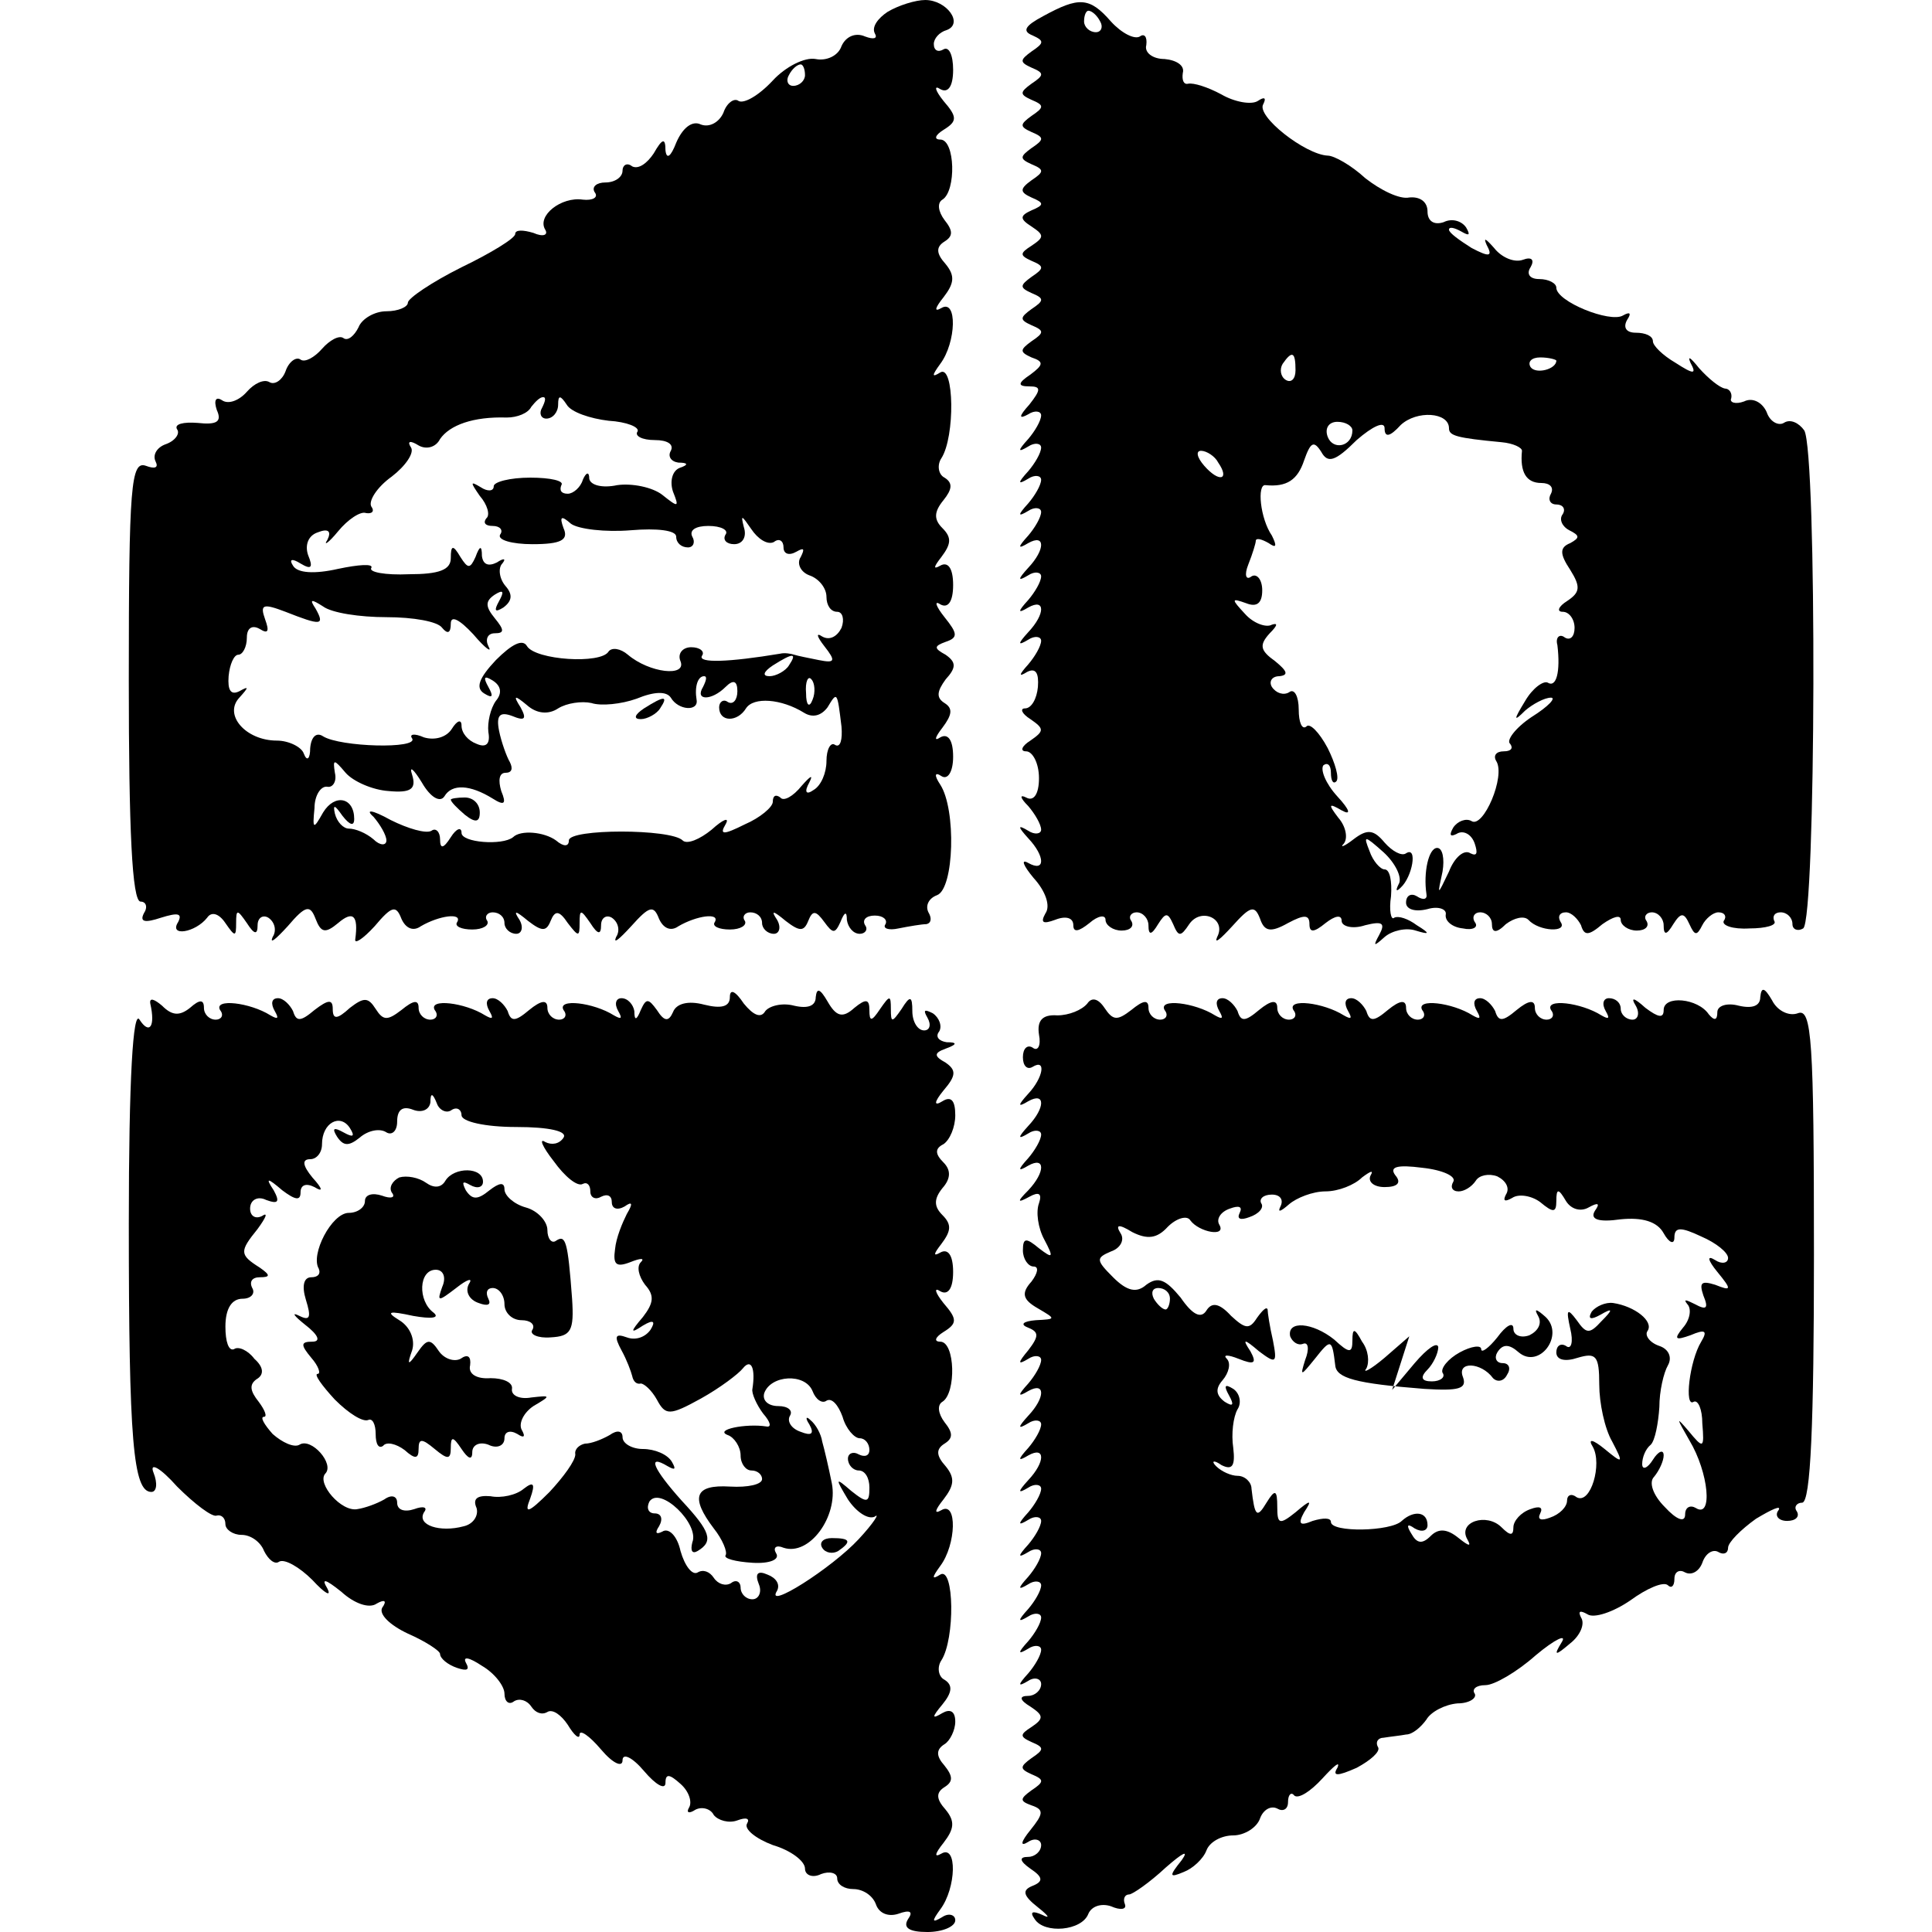 <?xml version="1.0" standalone="no"?>
<!DOCTYPE svg PUBLIC "-//W3C//DTD SVG 20010904//EN"
 "http://www.w3.org/TR/2001/REC-SVG-20010904/DTD/svg10.dtd">
<svg version="1.0" xmlns="http://www.w3.org/2000/svg"
 width="180pt" height="180pt" viewBox="0 0 180 180"
 preserveAspectRatio="xMidYMid meet">
<g transform="translate(0,180) scale(0.1,-0.1)"
fill="#000000" stroke="none">
<path d="M827 1789 c-9 -6 -15 -14 -12 -20 3 -5 -1 -6 -9 -3 -9 4 -18 0 -22
-9 -3 -9 -14 -14 -24 -12 -10 2 -28 -7 -40 -20 -13 -14 -27 -22 -32 -19 -4 3
-11 -2 -14 -11 -4 -9 -13 -14 -21 -11 -8 4 -17 -3 -23 -17 -5 -13 -9 -16 -10
-7 0 12 -3 11 -11 -3 -6 -9 -14 -15 -20 -12 -5 4 -9 1 -9 -4 0 -6 -7 -11 -16
-11 -8 0 -13 -4 -10 -9 4 -5 -2 -8 -11 -7 -20 3 -43 -15 -35 -28 3 -5 -2 -7
-11 -3 -10 3 -17 3 -17 -1 0 -4 -23 -18 -50 -31 -28 -14 -50 -29 -50 -33 0 -4
-9 -8 -20 -8 -11 0 -23 -7 -26 -15 -4 -8 -10 -13 -14 -10 -4 3 -13 -2 -20 -10
-7 -8 -16 -13 -20 -10 -4 3 -11 -2 -14 -11 -3 -8 -10 -13 -15 -10 -5 3 -14 -1
-21 -9 -7 -8 -17 -12 -23 -8 -6 4 -8 0 -5 -9 5 -11 0 -14 -18 -12 -13 1 -22
-1 -19 -6 3 -4 -2 -11 -11 -14 -8 -3 -12 -10 -9 -16 3 -6 -1 -7 -9 -4 -14 5
-16 -18 -16 -200 0 -138 3 -206 11 -206 5 0 7 -5 3 -11 -4 -8 1 -9 16 -4 16 5
20 4 16 -4 -9 -14 16 -10 27 4 4 6 11 4 17 -5 9 -13 10 -13 10 0 0 13 1 13 10
0 7 -11 10 -11 10 -2 0 7 5 10 10 7 6 -4 8 -12 4 -18 -3 -7 3 -2 14 10 17 20
21 20 26 7 5 -13 9 -14 21 -4 14 12 19 7 16 -15 -1 -5 7 0 18 12 16 19 20 20
25 7 4 -9 11 -12 18 -7 17 10 39 13 34 4 -3 -4 4 -7 14 -7 10 0 16 4 14 8 -3
4 0 8 5 8 6 0 11 -4 11 -10 0 -5 5 -10 11 -10 5 0 7 6 3 13 -6 9 -4 9 8 -1 13
-10 17 -10 21 0 4 10 8 10 16 -2 10 -13 11 -13 11 0 0 13 1 13 10 0 7 -11 10
-11 10 -2 0 7 5 10 10 7 6 -4 8 -12 4 -18 -3 -7 3 -2 14 10 17 19 21 20 26 7
4 -9 11 -12 18 -7 17 10 39 13 34 4 -3 -4 4 -7 14 -7 10 0 16 4 14 8 -3 4 0 8
5 8 6 0 11 -4 11 -10 0 -5 5 -10 11 -10 5 0 7 6 3 13 -6 9 -4 9 8 -1 13 -10
17 -10 21 0 4 10 7 10 15 -1 8 -11 10 -11 15 0 4 10 6 10 6 2 1 -7 6 -13 12
-13 5 0 8 4 5 8 -3 5 1 9 9 9 8 0 12 -4 10 -8 -3 -4 3 -6 12 -4 10 2 22 4 26
4 5 1 5 6 2 11 -3 6 0 13 8 16 16 6 18 80 3 103 -6 9 -5 12 1 8 6 -4 11 4 11
18 0 16 -5 22 -12 18 -6 -4 -5 0 2 9 9 12 10 18 2 23 -8 5 -7 11 1 22 10 11
10 16 0 23 -11 6 -11 8 0 12 12 4 11 8 -1 23 -8 10 -10 16 -4 12 7 -4 12 2 12
18 0 16 -5 22 -12 18 -7 -4 -6 -1 1 8 9 12 10 18 1 27 -8 8 -8 15 1 26 8 10 9
16 1 21 -6 3 -7 12 -3 18 13 20 12 88 -1 80 -8 -5 -8 -3 0 8 15 20 16 61 1 52
-7 -4 -6 0 2 10 10 13 11 20 2 31 -9 10 -9 16 -1 21 8 5 8 10 0 20 -6 8 -7 16
-2 19 13 8 12 56 -2 56 -6 0 -5 4 3 9 13 8 13 12 0 27 -8 10 -9 15 -3 11 7 -4
12 2 12 18 0 14 -4 22 -9 19 -5 -3 -9 -1 -9 5 0 5 5 11 12 13 16 6 0 28 -20
28 -9 0 -25 -5 -35 -11z m-77 -59 c0 -5 -5 -10 -11 -10 -5 0 -7 5 -4 10 3 6 8
10 11 10 2 0 4 -4 4 -10z m-245 -310 c-3 -5 -1 -10 4 -10 6 0 11 6 11 13 0 9
2 9 8 0 4 -7 22 -13 39 -15 17 -1 29 -6 27 -10 -3 -4 4 -8 16 -8 12 0 18 -4
15 -10 -3 -5 0 -10 7 -11 9 0 10 -2 1 -5 -7 -3 -9 -13 -6 -22 6 -15 5 -15 -10
-3 -9 7 -28 11 -42 9 -14 -3 -25 0 -26 6 0 7 -3 6 -6 -1 -2 -7 -9 -13 -14 -13
-6 0 -8 3 -6 8 3 4 -10 7 -29 7 -19 0 -34 -4 -34 -8 0 -5 -6 -5 -12 -1 -10 6
-10 5 -1 -8 7 -8 10 -18 6 -21 -3 -4 -1 -7 6 -7 7 0 10 -4 7 -8 -3 -5 11 -9
30 -9 27 0 34 4 29 15 -4 11 -2 12 7 4 7 -5 32 -8 56 -6 24 2 42 0 42 -6 0 -6
5 -10 11 -10 5 0 7 5 4 10 -3 6 3 10 15 10 12 0 19 -4 16 -8 -3 -5 1 -9 8 -9
8 0 12 7 9 16 -3 12 -2 11 7 -2 6 -9 15 -15 21 -12 5 4 9 1 9 -5 0 -6 5 -8 12
-4 7 4 8 3 4 -5 -4 -6 0 -14 8 -17 9 -3 16 -12 16 -20 0 -8 4 -14 10 -14 5 0
7 -7 4 -15 -4 -8 -11 -12 -18 -8 -6 4 -5 0 2 -9 11 -14 10 -16 -5 -13 -10 2
-20 4 -23 5 -3 1 -9 2 -13 1 -48 -8 -77 -9 -73 -2 3 4 -2 8 -10 8 -8 0 -13 -6
-10 -13 6 -15 -29 -11 -49 6 -7 6 -15 7 -18 3 -7 -12 -68 -8 -76 5 -4 7 -14 2
-29 -13 -16 -17 -19 -26 -11 -31 8 -5 9 -3 4 6 -5 9 -4 11 4 6 8 -5 9 -12 3
-19 -5 -7 -8 -20 -7 -29 2 -11 -2 -15 -11 -11 -8 3 -14 10 -14 17 0 6 -4 5 -9
-3 -5 -8 -16 -11 -26 -8 -9 4 -14 3 -11 -1 6 -10 -67 -8 -83 2 -6 4 -11 0 -12
-11 0 -10 -3 -13 -6 -5 -2 6 -14 12 -25 12 -29 0 -50 24 -35 40 9 10 9 11 0 6
-8 -4 -11 1 -10 14 1 11 5 20 9 20 4 0 8 7 8 16 0 9 5 12 12 8 8 -5 9 -2 5 9
-5 14 -2 15 19 7 33 -13 37 -13 28 3 -6 9 -4 9 7 2 8 -6 34 -10 59 -10 25 0
48 -4 52 -10 5 -6 8 -5 8 4 0 8 8 4 21 -10 11 -13 18 -18 14 -11 -3 6 -1 12 6
12 9 0 9 3 0 14 -9 11 -9 16 0 22 8 5 9 3 4 -6 -5 -9 -4 -11 4 -6 8 6 9 12 2
20 -6 7 -7 17 -3 21 4 5 1 5 -5 1 -8 -4 -13 -2 -14 6 0 10 -2 10 -6 -1 -5 -11
-7 -11 -14 0 -7 12 -9 11 -9 -1 0 -11 -11 -15 -39 -15 -22 -1 -38 2 -35 6 2 4
-12 3 -31 -1 -22 -5 -38 -4 -42 3 -4 6 -1 7 7 2 10 -6 12 -4 7 8 -3 9 0 18 9
21 10 4 13 1 9 -7 -4 -6 1 -3 10 8 9 11 21 19 26 17 6 -1 8 2 5 6 -3 5 5 18
19 28 13 10 21 22 18 27 -4 6 -1 7 7 2 7 -4 16 -2 20 6 9 13 31 21 62 20 10 0
20 4 23 10 4 5 8 9 11 9 3 0 2 -4 -1 -10z m230 -240 c-3 -5 -12 -10 -18 -10
-7 0 -6 4 3 10 19 12 23 12 15 0z m-80 -20 c-8 -13 8 -13 21 0 7 7 11 6 11 -4
0 -8 -4 -13 -9 -10 -4 3 -8 0 -8 -5 0 -14 17 -14 25 -1 7 11 33 9 54 -4 8 -5
16 -3 22 5 9 15 9 15 13 -18 1 -12 -1 -20 -6 -17 -4 3 -8 -4 -8 -15 0 -11 -5
-23 -12 -27 -7 -5 -9 -2 -4 7 4 8 1 6 -7 -3 -8 -10 -17 -15 -20 -11 -4 3 -7 2
-7 -4 0 -5 -12 -15 -26 -21 -20 -10 -24 -10 -18 0 4 7 -2 5 -13 -5 -11 -9 -23
-14 -27 -10 -11 11 -106 11 -106 0 0 -6 -5 -6 -12 0 -11 8 -33 10 -40 3 -10
-8 -48 -5 -48 4 0 6 -5 4 -10 -4 -7 -11 -10 -11 -10 -2 0 7 -4 11 -8 8 -5 -3
-22 2 -38 10 -18 10 -24 10 -16 3 6 -7 12 -17 12 -22 0 -5 -6 -5 -12 1 -7 6
-17 10 -23 10 -5 0 -11 6 -13 14 -2 9 0 8 7 -2 7 -9 11 -10 11 -3 0 20 -18 24
-29 6 -9 -16 -10 -16 -8 4 0 12 6 21 12 20 5 -1 9 5 7 13 -2 13 -1 13 10 0 7
-8 25 -16 40 -17 21 -2 26 2 22 15 -3 9 1 6 9 -7 8 -14 17 -19 21 -13 7 12 24
11 45 -2 11 -7 13 -5 8 7 -3 10 -2 17 4 17 6 0 7 4 4 10 -3 5 -8 19 -10 29 -3
15 1 18 12 14 12 -5 14 -3 8 8 -7 11 -6 12 6 2 9 -8 20 -9 29 -3 8 5 22 7 31
5 9 -3 28 -1 42 4 17 7 28 7 32 1 7 -12 26 -13 24 -2 -2 12 1 22 7 22 3 0 2
-4 -1 -10z m102 -12 c-3 -8 -6 -5 -6 6 -1 11 2 17 5 13 3 -3 4 -12 1 -19z"/>
<path d="M600 1140 c-9 -6 -10 -10 -3 -10 6 0 15 5 18 10 8 12 4 12 -15 0z"/>
<path d="M420 1055 c0 -2 6 -8 13 -14 10 -8 14 -7 14 2 0 8 -6 14 -14 14 -7 0
-13 -1 -13 -2z"/>
<path d="M972 1785 c-17 -9 -20 -14 -10 -18 11 -5 11 -7 -1 -15 -11 -8 -11
-10 0 -15 12 -5 12 -7 0 -15 -11 -8 -11 -10 0 -15 12 -5 12 -7 0 -15 -11 -8
-11 -10 0 -15 12 -5 12 -7 0 -15 -11 -8 -11 -10 0 -15 12 -5 12 -7 0 -15 -11
-8 -11 -11 0 -16 12 -5 12 -7 0 -12 -11 -5 -11 -8 0 -15 12 -8 12 -10 0 -18
-11 -7 -11 -9 0 -14 12 -5 12 -7 0 -15 -11 -8 -11 -10 0 -15 12 -5 12 -7 0
-15 -11 -8 -11 -10 0 -15 12 -5 12 -7 0 -15 -11 -8 -11 -10 0 -15 12 -4 11 -7
-1 -16 -12 -8 -12 -11 -1 -11 11 0 11 -3 0 -17 -10 -11 -10 -14 -1 -9 6 4 12
3 12 -1 0 -5 -6 -15 -12 -22 -10 -11 -10 -13 0 -7 6 4 12 3 12 -1 0 -5 -6 -15
-12 -22 -10 -11 -10 -13 0 -7 6 4 12 3 12 -1 0 -5 -6 -15 -12 -22 -10 -11 -10
-13 0 -7 6 4 12 3 12 -1 0 -5 -6 -15 -12 -22 -10 -11 -10 -13 0 -7 16 9 16 -6
0 -23 -10 -11 -10 -13 0 -7 6 4 12 3 12 -1 0 -5 -6 -15 -12 -22 -10 -11 -10
-13 0 -7 16 9 16 -6 0 -23 -10 -11 -10 -13 0 -7 6 4 12 3 12 -1 0 -5 -6 -15
-12 -22 -9 -10 -9 -12 -1 -7 8 4 11 -1 10 -14 -1 -11 -6 -20 -12 -20 -5 0 -3
-5 5 -10 13 -9 13 -11 0 -20 -8 -5 -10 -10 -4 -10 6 0 12 -11 12 -25 0 -15 -5
-22 -12 -18 -6 3 -6 0 2 -8 6 -7 12 -17 12 -22 0 -4 -6 -5 -12 -1 -10 6 -10 4
0 -7 16 -17 16 -32 0 -23 -7 4 -5 -2 5 -14 11 -12 16 -26 11 -33 -5 -9 -2 -10
9 -6 10 4 17 2 17 -5 0 -7 5 -6 15 2 8 7 15 8 15 3 0 -5 7 -10 15 -10 8 0 12
4 9 9 -3 4 0 8 5 8 6 0 11 -6 11 -12 0 -10 3 -9 9 1 7 11 9 11 14 0 5 -12 7
-12 15 0 11 16 35 5 26 -12 -3 -7 3 -2 14 10 17 19 21 20 26 7 4 -12 10 -13
26 -4 15 8 20 8 20 -1 0 -8 4 -8 15 1 9 7 15 8 15 2 0 -5 10 -8 22 -4 16 4 19
2 13 -9 -6 -11 -5 -11 5 -2 7 6 20 9 29 6 13 -4 14 -3 1 5 -8 6 -17 9 -21 7
-3 -3 -5 7 -3 20 1 14 -1 25 -6 25 -4 0 -11 8 -14 17 -6 15 -5 15 13 -1 11
-10 18 -24 14 -30 -3 -6 -2 -7 2 -3 11 10 16 39 5 32 -4 -3 -13 2 -20 10 -10
12 -16 13 -29 3 -9 -7 -13 -8 -9 -4 4 5 2 16 -5 24 -10 13 -9 14 3 7 9 -5 8 0
-4 13 -11 12 -16 25 -13 29 4 3 7 0 7 -7 0 -7 2 -11 5 -8 3 3 -1 17 -8 31 -8
15 -17 24 -20 20 -4 -3 -7 4 -7 16 0 12 -4 20 -9 16 -5 -3 -12 -1 -16 5 -3 5
0 10 7 10 9 1 7 5 -4 14 -14 10 -15 15 -5 26 7 7 8 10 2 8 -5 -3 -17 1 -25 10
-13 14 -13 15 1 10 10 -4 15 0 15 12 0 10 -5 16 -10 13 -5 -4 -7 1 -3 11 4 10
7 20 7 22 0 3 5 2 12 -2 7 -5 8 -3 3 7 -11 16 -14 48 -6 47 20 -2 30 5 36 23
6 17 9 19 16 8 6 -11 13 -9 33 11 15 13 26 18 26 11 0 -9 5 -8 15 3 15 14 45
12 45 -3 0 -7 7 -9 49 -13 11 -1 19 -5 19 -8 -2 -20 4 -30 18 -30 8 0 12 -4 9
-10 -3 -5 -1 -10 5 -10 6 0 9 -4 6 -9 -4 -5 0 -12 6 -15 10 -5 10 -7 1 -12
-10 -4 -10 -10 0 -25 10 -16 9 -21 -3 -29 -8 -5 -10 -10 -4 -10 6 0 11 -7 11
-15 0 -8 -4 -12 -9 -9 -5 4 -9 0 -7 -7 3 -25 -1 -40 -9 -35 -4 2 -14 -5 -21
-17 -11 -18 -11 -20 0 -9 7 6 18 12 24 12 5 0 -2 -8 -18 -18 -15 -10 -24 -22
-20 -25 3 -4 1 -7 -6 -7 -7 0 -10 -4 -7 -9 9 -14 -12 -63 -23 -56 -5 3 -13 0
-17 -6 -4 -7 -3 -9 3 -6 6 4 14 0 17 -9 3 -9 2 -12 -4 -9 -6 4 -15 -4 -20 -17
-11 -23 -11 -23 -6 0 2 12 0 22 -5 22 -8 0 -13 -23 -10 -43 1 -5 -3 -6 -9 -2
-5 3 -10 1 -10 -6 0 -6 8 -9 20 -6 10 3 18 0 17 -5 -1 -6 6 -12 16 -13 9 -2
15 1 11 6 -3 5 0 9 5 9 6 0 11 -5 11 -11 0 -8 4 -9 13 0 8 6 17 8 21 4 10 -11
37 -12 30 -2 -3 5 -1 9 5 9 5 0 11 -6 14 -12 3 -10 7 -10 20 1 10 7 17 9 17 4
0 -5 7 -10 15 -10 8 0 12 4 9 9 -3 4 0 8 5 8 6 0 11 -6 11 -12 0 -10 3 -9 9 1
7 11 10 11 15 0 5 -11 7 -11 12 -1 3 6 10 12 15 12 6 0 8 -4 5 -8 -2 -4 8 -8
24 -7 15 0 26 3 23 7 -2 5 1 8 6 8 6 0 11 -5 11 -11 0 -5 5 -7 10 -4 12 8 13
444 1 464 -5 7 -13 11 -19 7 -5 -3 -13 1 -16 10 -4 9 -13 14 -21 10 -8 -3 -14
-1 -12 3 1 5 -2 9 -6 9 -5 1 -15 9 -24 19 -8 10 -11 12 -8 5 6 -11 3 -11 -14
0 -12 7 -21 16 -21 20 0 5 -7 8 -16 8 -9 0 -12 5 -8 12 4 6 3 8 -4 4 -12 -7
-62 13 -62 26 0 4 -7 8 -16 8 -9 0 -12 5 -8 11 4 7 1 10 -7 7 -8 -3 -20 2 -27
11 -8 9 -10 10 -7 3 6 -11 3 -12 -14 -3 -11 7 -21 14 -21 17 0 3 5 2 12 -2 7
-4 8 -3 4 4 -4 6 -13 9 -21 5 -9 -3 -15 1 -15 10 0 9 -7 14 -17 13 -9 -2 -27
7 -41 18 -13 12 -29 21 -35 21 -21 1 -67 37 -60 48 3 6 1 7 -5 3 -6 -4 -22 -1
-34 6 -13 7 -26 11 -31 10 -4 -1 -6 3 -5 10 2 7 -6 12 -17 13 -11 0 -19 6 -17
13 1 8 -2 11 -6 8 -5 -3 -17 3 -27 14 -20 23 -30 23 -63 5z m53 -5 c3 -5 1
-10 -4 -10 -6 0 -11 5 -11 10 0 6 2 10 4 10 3 0 8 -4 11 -10z m182 -325 c0 -8
-4 -12 -9 -9 -5 3 -6 10 -3 15 9 13 12 11 12 -6z m243 9 c0 -8 -19 -13 -24 -6
-3 5 1 9 9 9 8 0 15 -2 15 -3z m-190 -65 c0 -15 -18 -19 -23 -6 -3 8 1 14 9
14 8 0 14 -4 14 -8z m-125 -30 c11 -16 1 -19 -13 -3 -7 8 -8 14 -3 14 5 0 13
-5 16 -11z"/>
<path d="M680 871 c0 -9 -8 -11 -24 -7 -15 4 -26 1 -29 -7 -4 -9 -8 -9 -15 2
-8 11 -10 11 -15 0 -4 -10 -6 -10 -6 -1 -1 6 -6 12 -12 12 -5 0 -7 -5 -3 -12
4 -7 3 -8 -4 -4 -19 12 -53 16 -47 5 4 -5 1 -9 -4 -9 -6 0 -11 5 -11 11 0 8
-6 7 -17 -2 -13 -11 -17 -11 -20 -1 -3 6 -9 12 -14 12 -6 0 -7 -5 -3 -12 4 -7
3 -8 -4 -4 -19 12 -53 16 -47 5 4 -5 1 -9 -4 -9 -6 0 -11 5 -11 11 0 8 -5 7
-16 -2 -13 -10 -17 -10 -24 1 -7 11 -11 11 -24 1 -12 -11 -16 -11 -16 -1 0 9
-4 9 -17 -1 -13 -11 -17 -11 -20 -1 -3 6 -9 12 -14 12 -6 0 -7 -5 -3 -12 4 -7
3 -8 -4 -4 -19 12 -53 16 -47 5 4 -5 1 -9 -4 -9 -6 0 -11 5 -11 11 0 8 -4 8
-13 0 -10 -8 -17 -7 -26 2 -7 6 -12 8 -11 2 5 -22 -1 -29 -10 -15 -6 10 -10
-54 -10 -190 0 -202 4 -250 21 -250 5 0 6 8 2 18 -4 10 6 5 22 -13 16 -16 33
-29 37 -27 4 1 8 -2 8 -8 0 -5 7 -10 15 -10 9 0 18 -7 21 -15 4 -8 10 -13 14
-10 5 3 19 -5 31 -17 12 -13 18 -16 14 -8 -6 10 -2 9 13 -3 12 -11 26 -16 33
-11 7 4 10 3 5 -4 -3 -6 7 -16 24 -24 16 -7 30 -16 30 -19 0 -4 7 -10 16 -13
9 -3 12 -2 8 5 -3 6 3 5 15 -3 12 -7 21 -19 21 -26 0 -7 4 -11 9 -7 5 3 12 1
16 -5 4 -6 10 -8 15 -5 5 3 13 -3 19 -12 6 -10 11 -14 11 -9 0 5 9 -1 20 -14
11 -13 20 -17 20 -10 0 7 9 3 20 -10 11 -13 20 -18 20 -11 0 9 4 8 14 -1 8 -7
11 -17 8 -22 -3 -5 0 -6 6 -2 6 3 14 1 17 -5 4 -5 14 -8 22 -5 8 3 12 2 9 -3
-3 -5 8 -14 24 -20 17 -5 30 -15 30 -22 0 -6 7 -9 15 -5 8 3 15 1 15 -4 0 -6
7 -10 15 -10 9 0 18 -6 21 -14 3 -9 12 -12 21 -9 11 4 14 2 9 -5 -5 -8 1 -12
18 -12 14 0 26 5 26 11 0 5 -6 7 -12 3 -10 -6 -10 -4 -2 7 15 20 16 61 1 52
-7 -4 -6 0 2 10 10 13 11 20 2 31 -9 10 -9 16 -1 21 8 5 8 10 0 20 -8 9 -8 15
0 20 5 3 10 13 10 21 0 10 -5 12 -12 8 -10 -6 -10 -4 0 8 9 11 10 18 2 23 -6
3 -7 12 -3 18 13 20 12 88 -1 80 -8 -5 -8 -3 0 8 15 20 16 61 1 52 -7 -4 -6 0
2 10 10 13 11 20 2 31 -9 10 -9 16 -1 21 8 5 8 10 0 20 -6 8 -7 16 -2 19 13 8
12 56 -2 56 -6 0 -5 4 3 9 13 8 13 12 0 27 -8 10 -9 15 -3 11 7 -4 12 2 12 18
0 16 -5 22 -12 18 -7 -4 -6 -1 1 8 9 12 10 18 1 27 -8 8 -8 15 0 25 8 9 8 17
1 24 -8 8 -8 13 0 17 6 4 11 16 11 27 0 14 -4 18 -12 13 -8 -5 -8 -1 1 10 12
14 12 19 2 26 -11 6 -11 9 0 13 11 4 11 6 1 6 -7 1 -11 5 -7 10 3 5 0 13 -6
17 -8 4 -9 3 -5 -4 4 -7 2 -12 -3 -12 -6 0 -11 8 -11 18 0 14 -2 15 -10 2 -9
-13 -10 -13 -10 0 0 13 -1 13 -10 0 -8 -12 -10 -12 -10 -1 0 10 -3 11 -14 2
-11 -10 -17 -8 -25 6 -7 12 -10 13 -11 4 0 -8 -7 -11 -20 -8 -11 3 -23 0 -27
-5 -4 -7 -11 -4 -20 7 -8 12 -13 14 -13 6z m-259 -105 c5 3 9 0 9 -5 0 -6 22
-11 51 -11 31 0 48 -4 44 -10 -4 -6 -11 -7 -17 -4 -6 4 -3 -4 8 -18 10 -14 22
-24 27 -21 4 2 7 -1 7 -7 0 -6 5 -8 10 -5 6 3 10 1 10 -5 0 -6 5 -8 12 -4 7 5
8 3 2 -7 -4 -8 -10 -22 -11 -33 -2 -14 1 -17 14 -12 10 4 14 4 10 0 -4 -4 -2
-13 4 -21 9 -10 8 -17 -2 -30 -12 -14 -12 -16 0 -8 10 6 12 4 7 -4 -5 -7 -14
-10 -22 -7 -11 4 -12 1 -5 -12 5 -9 9 -20 10 -24 1 -5 4 -8 8 -7 3 0 10 -6 15
-15 8 -15 12 -15 41 1 18 10 35 23 39 28 8 10 12 0 9 -19 -1 -4 4 -15 10 -23
7 -8 8 -13 3 -12 -19 3 -49 -3 -36 -8 6 -2 12 -11 12 -19 0 -8 5 -14 10 -14 6
0 10 -4 10 -8 0 -5 -13 -8 -30 -7 -33 2 -37 -10 -15 -39 8 -10 13 -22 11 -25
-2 -3 9 -6 25 -7 16 -1 26 3 22 9 -3 5 0 8 7 5 24 -8 51 29 45 60 -3 15 -7 32
-9 39 -1 7 -6 16 -11 20 -4 4 -5 2 -1 -4 5 -9 2 -11 -8 -7 -9 3 -13 10 -10 15
3 5 -2 9 -11 9 -9 0 -15 5 -13 12 6 17 38 19 45 2 3 -8 9 -12 13 -9 5 3 11 -4
15 -15 3 -11 11 -20 16 -20 5 0 9 -5 9 -11 0 -5 -4 -7 -10 -4 -5 3 -10 1 -10
-4 0 -6 5 -11 10 -11 6 0 10 -7 10 -16 0 -14 -2 -15 -17 -3 -15 13 -15 12 -3
-8 8 -12 19 -19 25 -16 5 4 -1 -6 -15 -21 -25 -27 -88 -67 -76 -48 3 6 -1 12
-9 15 -9 4 -12 1 -8 -9 3 -7 0 -14 -6 -14 -6 0 -11 5 -11 11 0 5 -4 8 -9 4 -5
-3 -12 -1 -16 5 -4 6 -10 8 -15 5 -5 -3 -12 6 -16 20 -3 14 -11 22 -17 18 -6
-3 -7 -1 -3 5 4 7 2 12 -4 12 -6 0 -8 5 -5 11 10 15 47 -21 40 -38 -2 -8 0
-11 5 -8 15 9 12 18 -15 47 -26 29 -33 44 -13 32 7 -4 8 -3 4 4 -4 7 -16 12
-27 12 -10 0 -19 5 -19 11 0 6 -5 7 -12 2 -7 -4 -17 -8 -23 -8 -5 -1 -10 -5
-9 -10 0 -6 -11 -21 -24 -35 -20 -20 -24 -21 -18 -6 5 14 3 16 -6 9 -7 -6 -21
-9 -31 -7 -12 1 -17 -2 -13 -11 2 -7 -3 -15 -12 -17 -22 -6 -44 1 -37 13 4 5
-1 6 -9 3 -9 -3 -16 -1 -16 6 0 6 -5 8 -12 3 -7 -4 -18 -8 -25 -9 -15 -3 -38
24 -30 33 9 9 -13 34 -24 27 -5 -3 -16 2 -25 10 -8 9 -12 16 -8 16 3 0 1 6 -5
14 -8 10 -9 16 -2 21 7 4 7 11 -2 19 -6 8 -15 12 -19 9 -5 -2 -8 7 -8 21 0 17
6 26 16 26 8 0 12 5 9 10 -3 6 0 10 7 10 10 0 10 2 0 9 -19 12 -19 15 -2 36 8
11 10 16 4 12 -6 -3 -11 0 -11 7 0 8 7 12 15 8 11 -4 13 -2 7 9 -8 12 -6 12 8
0 12 -9 17 -10 17 -2 0 7 5 9 13 5 8 -5 8 -2 -2 9 -9 11 -10 17 -2 17 6 0 11
6 11 14 0 20 17 29 26 15 5 -8 3 -9 -6 -4 -9 5 -11 4 -6 -4 6 -9 11 -9 21 -1
8 7 19 9 25 5 5 -3 10 1 10 10 0 11 5 15 15 11 8 -3 15 0 16 7 0 9 2 9 6 -1 2
-6 9 -10 14 -6z"/>
<path d="M372 703 c-6 -3 -10 -9 -7 -14 4 -5 -1 -6 -9 -3 -9 3 -16 1 -16 -5 0
-6 -7 -11 -15 -11 -16 0 -36 -39 -28 -52 2 -5 -1 -8 -7 -8 -7 0 -9 -8 -5 -21
5 -16 4 -20 -6 -15 -8 4 -5 0 5 -8 13 -10 15 -16 7 -16 -11 0 -11 -3 -1 -15 7
-8 9 -15 6 -15 -4 0 4 -11 16 -24 13 -13 26 -21 31 -19 4 2 7 -4 7 -13 0 -10
3 -14 7 -11 3 4 12 2 20 -4 10 -9 13 -8 13 1 0 10 3 10 15 0 12 -10 15 -10 15
1 0 11 2 11 10 -1 6 -9 10 -11 10 -3 0 7 7 10 15 7 8 -4 15 -1 15 6 0 6 5 8
12 4 6 -4 8 -3 4 4 -3 6 2 16 11 22 17 10 16 10 -2 8 -11 -2 -19 2 -18 8 1 6
-8 10 -20 10 -13 -1 -21 4 -19 12 1 8 -2 11 -9 6 -6 -3 -15 0 -20 7 -8 12 -11
12 -20 -1 -9 -13 -10 -12 -5 2 3 10 -2 22 -12 28 -13 8 -10 9 13 4 17 -3 25
-2 19 3 -15 11 -14 40 2 40 7 0 10 -7 6 -16 -5 -14 -4 -14 13 -1 10 8 16 10
12 4 -4 -7 0 -15 9 -18 8 -3 12 -2 9 4 -3 6 -1 10 4 10 6 0 11 -7 11 -15 0 -8
7 -15 16 -15 8 0 13 -4 10 -9 -3 -4 5 -8 17 -7 19 1 22 6 20 36 -4 54 -6 60
-15 54 -4 -3 -8 2 -8 10 0 8 -9 18 -20 21 -11 3 -20 11 -20 17 0 7 -5 6 -14
-1 -11 -9 -16 -9 -22 0 -4 8 -3 9 4 5 7 -4 12 -2 12 3 0 14 -27 14 -35 1 -4
-7 -11 -7 -18 -2 -7 5 -18 7 -25 5z"/>
<path d="M766 358 c3 -5 10 -6 15 -3 13 9 11 12 -6 12 -8 0 -12 -4 -9 -9z"/>
<path d="M1640 871 c0 -8 -7 -11 -20 -8 -11 3 -20 0 -20 -6 0 -8 -3 -8 -8 -2
-10 15 -42 18 -42 4 0 -8 -5 -7 -17 2 -11 10 -14 10 -9 2 4 -7 2 -13 -3 -13
-6 0 -11 5 -11 10 0 6 -5 10 -11 10 -5 0 -7 -5 -3 -12 4 -7 3 -8 -4 -4 -19 12
-53 16 -47 5 4 -5 1 -9 -4 -9 -6 0 -11 5 -11 11 0 8 -6 7 -17 -2 -13 -11 -17
-11 -20 -1 -3 6 -9 12 -14 12 -6 0 -7 -5 -3 -12 4 -7 3 -8 -4 -4 -19 12 -53
16 -47 5 4 -5 1 -9 -4 -9 -6 0 -11 5 -11 11 0 8 -6 7 -17 -2 -13 -11 -17 -11
-20 -1 -3 6 -9 12 -14 12 -6 0 -7 -5 -3 -12 4 -7 3 -8 -4 -4 -19 12 -53 16
-47 5 4 -5 1 -9 -4 -9 -6 0 -11 5 -11 11 0 8 -6 7 -17 -2 -13 -11 -17 -11 -20
-1 -3 6 -9 12 -14 12 -6 0 -7 -5 -3 -12 4 -7 3 -8 -4 -4 -19 12 -53 16 -47 5
4 -5 1 -9 -4 -9 -6 0 -11 5 -11 11 0 8 -5 7 -16 -2 -13 -10 -17 -10 -25 2 -6
9 -12 10 -16 4 -5 -6 -17 -11 -28 -11 -14 1 -19 -5 -17 -18 2 -10 -1 -16 -6
-12 -5 3 -9 -1 -9 -9 0 -8 4 -12 9 -9 13 8 10 -10 -4 -25 -10 -11 -10 -13 0
-7 16 9 16 -6 0 -23 -10 -11 -10 -13 0 -7 6 4 12 3 12 -1 0 -5 -6 -15 -12 -22
-10 -11 -10 -13 0 -7 16 9 16 -6 0 -23 -11 -11 -10 -12 1 -6 9 5 12 3 9 -6 -3
-8 -1 -23 5 -34 9 -17 8 -18 -5 -8 -12 10 -15 10 -15 -2 0 -8 5 -15 10 -15 5
0 4 -6 -2 -14 -10 -11 -8 -17 6 -25 17 -10 17 -10 -2 -11 -12 -1 -15 -4 -7 -7
10 -4 10 -8 0 -21 -10 -12 -10 -14 0 -8 6 4 12 3 12 -1 0 -5 -6 -15 -12 -22
-10 -11 -10 -13 0 -7 16 9 16 -6 0 -23 -10 -11 -10 -13 0 -7 6 4 12 3 12 -1 0
-5 -6 -15 -12 -22 -10 -11 -10 -13 0 -7 16 9 16 -6 0 -23 -10 -11 -10 -13 0
-7 6 4 12 3 12 -1 0 -5 -6 -15 -12 -22 -10 -11 -10 -13 0 -7 6 4 12 3 12 -1 0
-5 -6 -15 -12 -22 -10 -11 -10 -13 0 -7 6 4 12 3 12 -1 0 -5 -6 -15 -12 -22
-10 -11 -10 -13 0 -7 6 4 12 3 12 -1 0 -5 -6 -15 -12 -22 -10 -11 -10 -13 0
-7 6 4 12 3 12 -1 0 -5 -6 -15 -12 -22 -10 -11 -10 -13 0 -7 6 4 12 3 12 -1 0
-5 -6 -15 -12 -22 -10 -11 -10 -13 0 -7 6 4 12 2 12 -3 0 -6 -6 -11 -12 -11
-9 0 -8 -4 2 -10 12 -8 13 -11 1 -19 -11 -7 -11 -9 0 -14 12 -5 12 -7 0 -15
-11 -8 -11 -10 0 -15 12 -5 12 -7 0 -15 -11 -8 -11 -10 0 -14 12 -4 11 -8 -1
-23 -9 -11 -10 -16 -2 -11 6 4 12 2 12 -3 0 -6 -6 -11 -12 -11 -9 0 -8 -4 2
-11 12 -8 12 -12 2 -16 -10 -4 -9 -9 5 -20 10 -8 12 -11 4 -7 -9 4 -12 3 -7
-4 9 -14 44 -11 50 5 3 7 12 10 21 7 9 -4 15 -3 13 2 -2 5 0 9 4 9 3 0 19 11
34 25 16 14 22 17 15 7 -12 -15 -12 -17 2 -11 8 3 18 12 21 20 3 8 14 14 25
14 10 0 22 7 25 16 3 8 10 12 16 9 5 -3 10 -1 10 6 0 7 3 10 6 6 4 -3 15 4 26
16 11 12 17 17 14 10 -5 -8 0 -8 18 0 13 7 22 15 20 19 -3 5 0 9 5 9 6 1 16 2
21 3 6 0 14 7 19 14 4 7 17 14 29 15 11 0 18 5 16 9 -3 4 1 8 10 8 8 0 29 12
47 28 18 15 29 20 24 12 -8 -13 -6 -13 8 -1 9 7 14 18 10 24 -3 6 -1 7 6 3 6
-4 24 2 40 13 15 11 31 18 35 14 3 -3 6 -1 6 6 0 7 5 9 10 6 6 -3 13 1 16 9 3
9 10 13 15 10 5 -3 9 -1 9 4 0 5 12 17 26 27 15 9 24 13 21 8 -4 -5 0 -10 8
-10 8 0 12 4 9 9 -3 4 0 8 5 8 8 0 11 75 11 231 0 200 -2 230 -15 225 -8 -3
-19 2 -24 12 -7 12 -10 13 -11 3z m-286 -172 c-3 -5 -1 -9 5 -9 5 0 12 4 16
10 3 5 12 7 20 4 8 -4 12 -11 8 -17 -3 -6 -1 -7 6 -3 6 4 18 2 26 -4 12 -10
15 -10 15 1 0 12 2 12 9 0 5 -8 14 -10 21 -6 9 5 11 4 6 -3 -5 -8 3 -11 24 -8
20 2 34 -2 40 -13 5 -9 10 -11 10 -4 0 10 6 10 25 1 14 -6 25 -15 25 -20 0 -5
-6 -6 -12 -2 -8 5 -7 0 2 -11 14 -17 13 -18 -2 -12 -13 4 -15 2 -11 -10 5 -12
3 -14 -8 -8 -8 4 -11 5 -7 0 4 -4 3 -14 -4 -22 -9 -11 -7 -12 7 -7 14 6 16 4
10 -6 -11 -18 -16 -62 -7 -56 4 2 8 -7 8 -20 2 -24 1 -24 -13 -7 -12 14 -11
12 1 -9 18 -30 22 -73 6 -63 -5 3 -10 1 -10 -6 0 -8 -8 -5 -19 7 -11 11 -15
23 -10 28 5 6 9 15 9 20 0 6 -5 4 -10 -4 -5 -8 -10 -10 -10 -4 0 6 3 14 8 18
4 4 7 20 8 35 0 15 4 32 8 39 4 7 1 15 -8 18 -9 3 -14 10 -11 14 6 9 -12 23
-32 26 -7 1 -16 -3 -20 -8 -4 -7 -1 -8 8 -3 12 7 12 5 1 -6 -11 -12 -14 -12
-23 1 -9 12 -10 10 -6 -8 3 -12 1 -20 -4 -16 -5 3 -9 0 -9 -6 0 -7 8 -9 20 -5
17 5 20 2 20 -25 0 -17 5 -41 12 -53 11 -21 10 -21 -7 -7 -11 9 -16 10 -11 2
9 -16 -2 -54 -15 -47 -5 4 -9 2 -9 -3 0 -6 -7 -13 -16 -16 -8 -3 -12 -2 -9 4
3 6 -1 7 -9 4 -9 -3 -16 -11 -16 -17 0 -8 -3 -8 -11 0 -14 14 -41 5 -32 -11 4
-7 2 -7 -8 1 -11 9 -19 9 -26 2 -8 -8 -13 -7 -18 2 -5 8 -4 10 3 5 7 -4 12 -2
12 3 0 13 -13 14 -24 4 -10 -10 -66 -11 -66 -1 0 4 -7 4 -17 1 -12 -5 -14 -3
-8 8 8 12 6 12 -8 0 -15 -12 -17 -11 -17 5 0 16 -2 17 -10 4 -9 -15 -11 -13
-14 13 0 6 -6 12 -13 12 -6 0 -15 4 -20 9 -5 5 -2 6 5 1 10 -5 13 -1 11 16 -2
13 0 29 4 36 4 6 2 15 -4 19 -8 5 -9 3 -4 -6 5 -9 4 -11 -4 -6 -8 6 -9 12 -2
20 6 7 8 16 4 20 -4 4 1 4 11 0 15 -6 17 -4 11 7 -8 12 -6 12 8 0 16 -12 17
-11 13 10 -3 13 -5 26 -5 29 -1 3 -5 -1 -10 -8 -7 -11 -11 -10 -24 2 -11 12
-18 13 -23 5 -5 -8 -13 -4 -24 12 -14 17 -21 20 -32 12 -9 -8 -18 -6 -31 7
-16 16 -16 18 -2 24 9 3 13 11 9 17 -5 8 -2 9 11 1 14 -7 23 -6 33 5 8 8 18
11 21 6 8 -11 34 -16 27 -4 -3 5 1 12 10 15 8 3 12 2 9 -4 -3 -6 1 -7 9 -4 9
3 14 9 11 13 -2 4 2 8 10 8 8 0 11 -5 8 -11 -3 -6 0 -5 8 2 7 6 22 12 34 12
12 0 27 6 34 13 8 6 11 7 8 2 -3 -6 3 -11 13 -11 12 0 16 4 10 11 -6 8 2 10
25 7 19 -2 32 -8 29 -13z m-264 -109 c0 -5 -2 -10 -4 -10 -3 0 -8 5 -11 10 -3
6 -1 10 4 10 6 0 11 -4 11 -10z"/>
<path d="M1433 574 c4 -7 0 -14 -8 -18 -8 -3 -15 0 -15 6 0 7 -7 3 -15 -8 -8
-10 -15 -15 -15 -11 0 4 -9 3 -20 -3 -11 -6 -18 -15 -16 -19 3 -4 -2 -8 -10
-8 -10 0 -11 4 -4 11 5 5 10 15 10 21 -1 5 -10 -1 -22 -15 l-21 -25 8 25 8 25
-23 -20 c-13 -11 -21 -15 -17 -10 3 6 2 17 -4 25 -7 13 -9 13 -9 1 0 -12 -3
-12 -17 1 -20 16 -44 18 -41 3 2 -5 7 -9 12 -7 5 2 6 -5 2 -15 -5 -16 -4 -15
9 1 15 19 16 19 19 -6 1 -12 19 -17 83 -22 32 -2 40 0 36 11 -6 15 17 14 28
-1 4 -4 10 -3 13 3 4 6 2 11 -4 11 -6 0 -8 5 -5 10 5 8 11 8 20 0 19 -16 43
16 25 33 -9 8 -11 8 -7 1z"/>
</g>
</svg>

